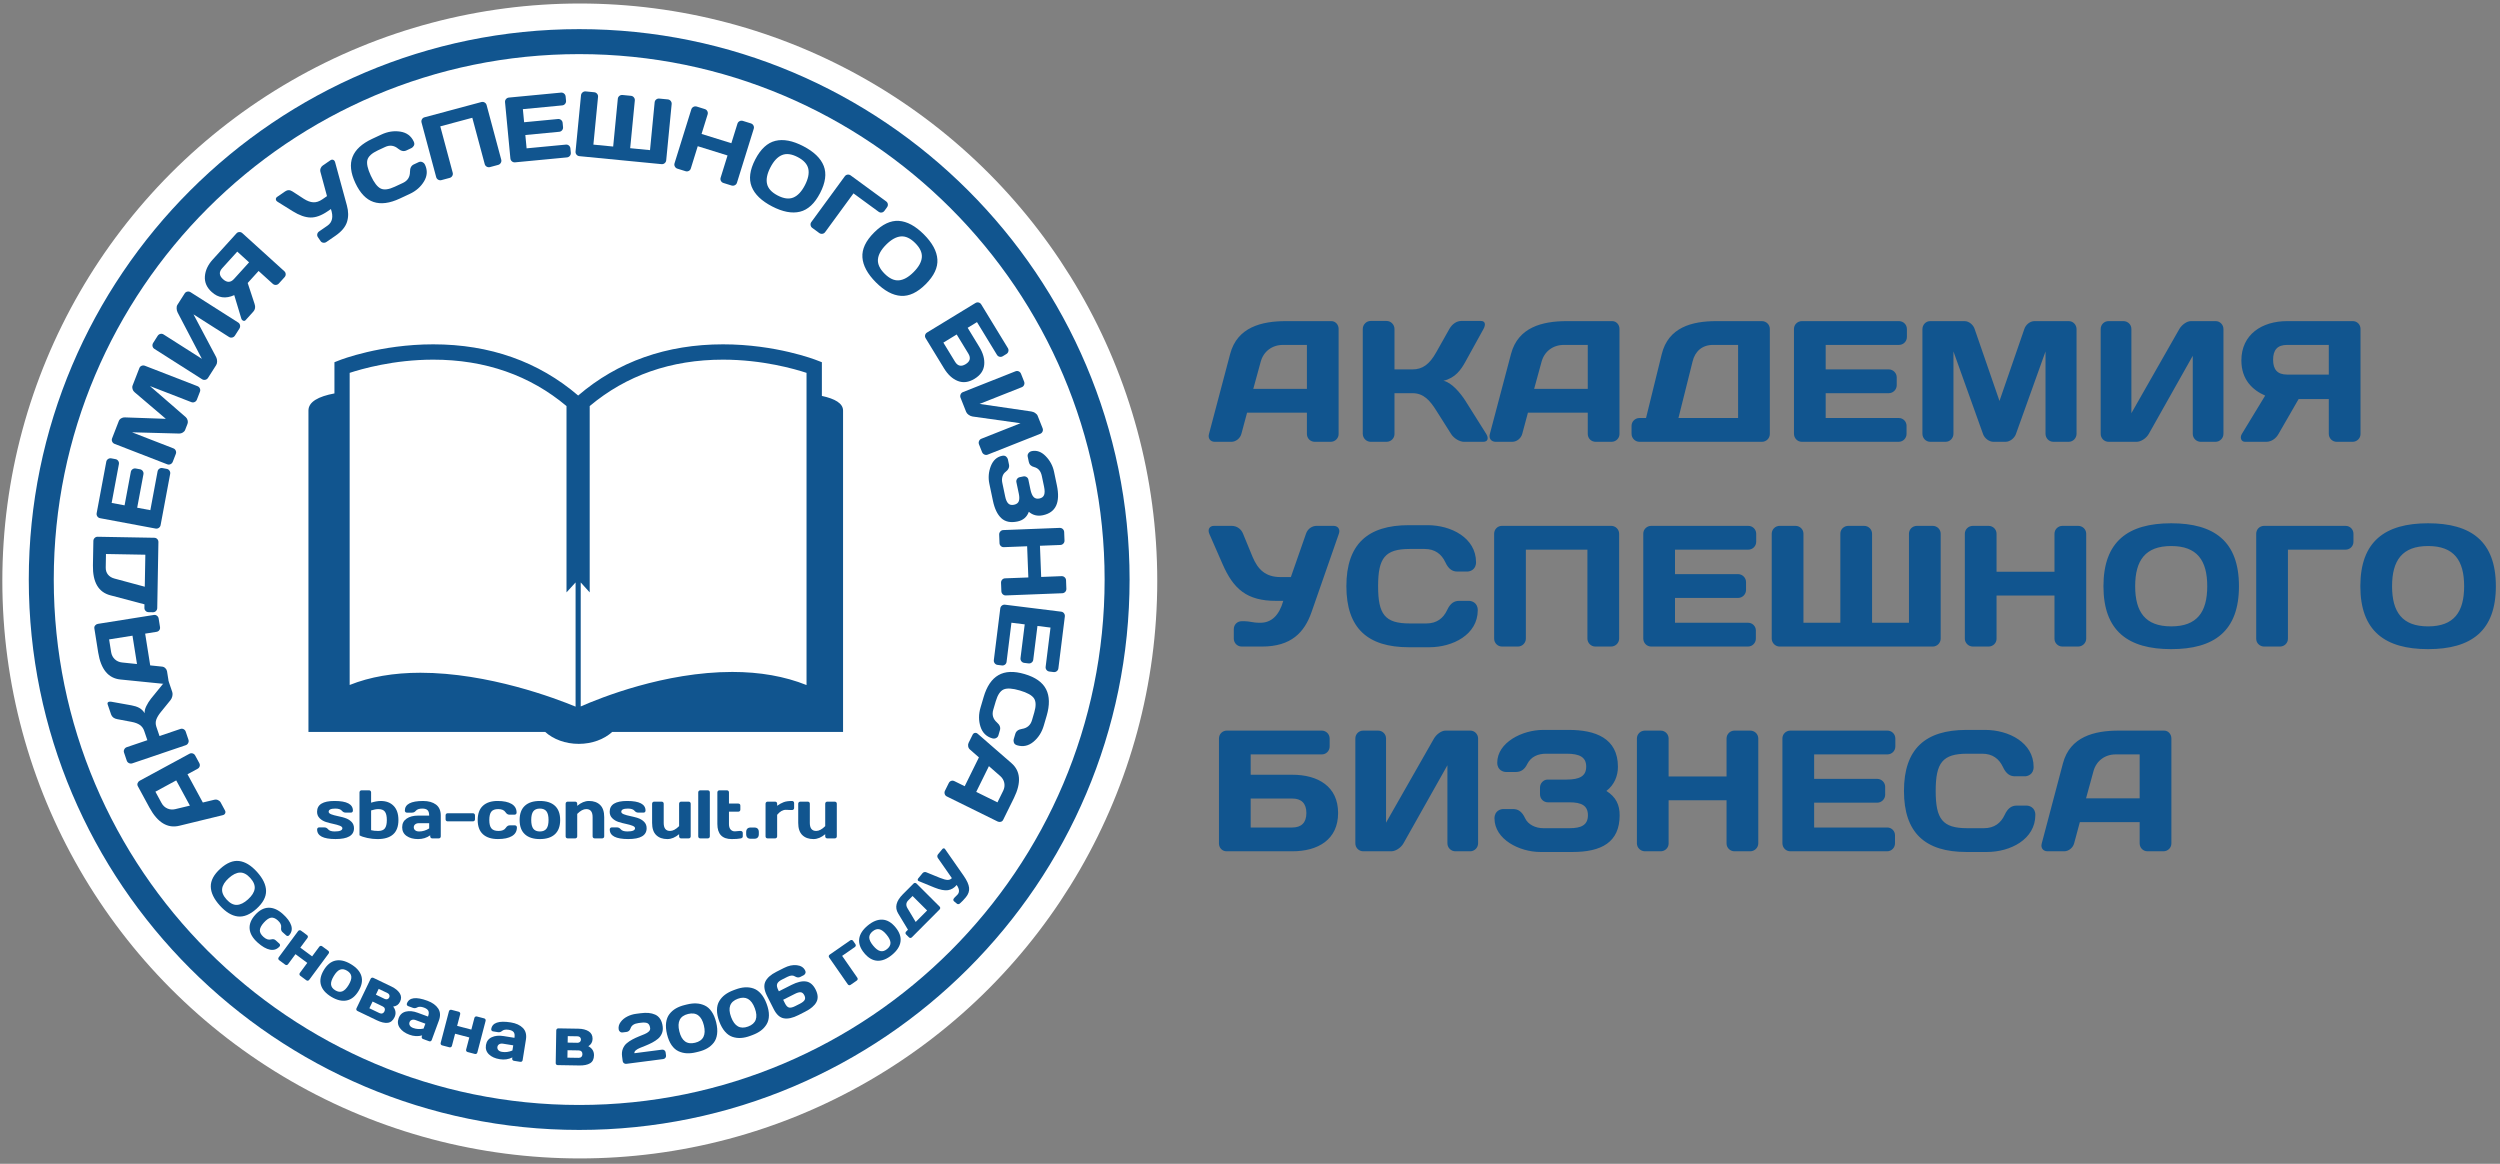 <?xml version="1.0" encoding="UTF-8"?>
<svg width="232px" height="108px" viewBox="0 0 232 108" version="1.1" xmlns="http://www.w3.org/2000/svg" xmlns:xlink="http://www.w3.org/1999/xlink">
    <rect x="0" y="0" width="232" height="108" fill="#808080" stroke="none"/>
    <!-- Generator: Sketch 56.2 (81672) - https://sketch.com -->
    <title>Group 4</title>
    <desc>Created with Sketch.</desc>
    <g id="Page-1" stroke="none" stroke-width="1" fill="none" fill-rule="evenodd">
        <g id="Home" transform="translate(-185, -41)">
            <g id="M">
                <g id="Group-4" transform="translate(185, 41)">
                    <g id="sba-logo">
                        <g>
                            <circle id="Oval" fill="#FFFFFF" fill-rule="nonzero" cx="53.805" cy="53.914" r="53.588"></circle>
                            <path d="M76.27,36.742 L76.27,33.614 L75.816,33.44 C75.663,33.376 71.991,31.954 67.094,31.954 C61.853,31.954 57.325,33.556 53.654,36.705 C49.973,33.556 45.455,31.954 40.205,31.954 C35.309,31.954 31.634,33.376 31.48,33.44 L31.036,33.614 L31.036,36.51 C29.548,36.789 28.624,37.288 28.624,38.098 L28.624,67.921 L50.59,67.921 C51.35,68.606 52.467,69.031 53.709,69.031 C54.945,69.031 56.063,68.606 56.818,67.921 L78.236,67.921 L78.236,38.098 C78.235,37.433 77.487,37.003 76.27,36.742 L76.27,36.742 Z M53.414,65.575 C51.589,64.821 45.308,62.431 39.016,62.431 C36.53,62.431 34.329,62.811 32.449,63.565 L32.449,34.601 C33.551,34.242 36.53,33.376 40.204,33.376 C45.038,33.376 49.187,34.84 52.572,37.683 L52.572,54.973 L53.414,54.049 L53.414,65.575 Z M74.846,63.573 C72.828,62.764 70.52,62.356 67.958,62.356 C61.667,62.356 55.683,64.767 53.891,65.559 L53.891,54.05 L54.724,54.974 L54.724,37.683 C58.11,34.841 62.259,33.376 67.094,33.376 C70.76,33.376 73.752,34.242 74.846,34.601 L74.846,63.573 Z" id="Shape" fill="#11558F" fill-rule="nonzero"></path>
                            <g id="Group" transform="translate(28.855, 72.55)" fill="#11558F" fill-rule="nonzero">
                                <path d="M0.569,2.785 C0.569,2.114 1.109,1.778 2.19,1.78 C3.327,1.78 3.895,2.078 3.895,2.673 C3.895,2.73 3.877,2.775 3.842,2.81 C3.806,2.846 3.76,2.862 3.704,2.862 L3.24,2.862 C3.09,2.862 2.971,2.808 2.881,2.698 C2.768,2.557 2.561,2.486 2.261,2.486 C1.848,2.486 1.643,2.585 1.645,2.784 C1.645,2.878 1.726,2.956 1.886,3.018 C2.047,3.08 2.244,3.134 2.476,3.181 C2.707,3.228 2.938,3.288 3.168,3.36 C3.398,3.433 3.595,3.549 3.755,3.707 C3.916,3.866 3.996,4.067 3.996,4.309 C3.996,4.981 3.425,5.317 2.281,5.314 C1.143,5.314 0.573,5.018 0.573,4.425 C0.573,4.369 0.59,4.322 0.627,4.285 C0.663,4.249 0.709,4.232 0.764,4.232 L1.227,4.232 C1.376,4.232 1.495,4.288 1.584,4.4 C1.698,4.541 1.904,4.61 2.204,4.609 C2.68,4.609 2.918,4.509 2.918,4.31 C2.918,4.216 2.838,4.139 2.677,4.077 C2.516,4.014 2.318,3.959 2.086,3.91 C1.853,3.862 1.622,3.801 1.393,3.73 C1.165,3.658 0.97,3.542 0.809,3.382 C0.65,3.224 0.569,3.024 0.569,2.785 Z" id="Path"></path>
                                <path d="M4.507,0.984 C4.507,0.928 4.525,0.883 4.562,0.846 C4.598,0.81 4.643,0.791 4.697,0.791 L5.393,0.791 C5.449,0.791 5.496,0.81 5.53,0.846 C5.566,0.883 5.583,0.928 5.583,0.984 L5.583,1.939 C5.919,1.834 6.219,1.781 6.482,1.781 C6.983,1.781 7.381,1.933 7.676,2.237 C7.971,2.54 8.119,2.978 8.119,3.551 C8.119,4.728 7.47,5.317 6.174,5.317 C5.873,5.317 5.562,5.283 5.239,5.215 C4.916,5.148 4.672,5.064 4.506,4.967 L4.506,0.984 L4.507,0.984 Z M5.584,2.658 L5.584,4.491 C5.762,4.539 5.98,4.563 6.24,4.563 C6.532,4.563 6.74,4.483 6.861,4.323 C6.982,4.164 7.043,3.906 7.043,3.55 C7.043,3.193 6.984,2.935 6.864,2.774 C6.745,2.615 6.543,2.534 6.259,2.534 C6.077,2.533 5.852,2.573 5.584,2.658 Z" id="Shape"></path>
                                <path d="M8.879,5.029 C8.605,4.839 8.467,4.568 8.467,4.22 C8.467,3.872 8.605,3.604 8.879,3.417 C9.154,3.23 9.508,3.138 9.942,3.138 L10.972,3.138 C10.972,2.895 10.921,2.726 10.819,2.631 C10.717,2.535 10.556,2.486 10.336,2.486 C10.046,2.486 9.844,2.557 9.727,2.698 C9.638,2.809 9.52,2.863 9.37,2.863 L8.907,2.863 C8.851,2.863 8.805,2.846 8.769,2.81 C8.733,2.773 8.715,2.728 8.715,2.674 C8.715,2.078 9.281,1.781 10.411,1.781 C10.905,1.781 11.301,1.891 11.601,2.112 C11.899,2.333 12.049,2.675 12.049,3.138 L12.049,5.064 C12.049,5.12 12.032,5.165 11.996,5.2 C11.961,5.236 11.915,5.253 11.859,5.253 L11.258,5.253 C11.202,5.253 11.156,5.235 11.122,5.199 C11.086,5.163 11.069,5.117 11.069,5.064 L11.069,4.967 C10.741,5.201 10.366,5.318 9.943,5.316 C9.508,5.316 9.154,5.221 8.879,5.029 Z M9.544,4.22 C9.544,4.335 9.587,4.428 9.675,4.501 C9.762,4.574 9.886,4.61 10.046,4.61 C10.366,4.61 10.675,4.516 10.972,4.329 L10.972,3.843 L10.015,3.843 C9.869,3.843 9.755,3.88 9.671,3.951 C9.585,4.02 9.544,4.111 9.544,4.22 Z" id="Shape"></path>
                                <path d="M12.495,3.482 L12.495,3.113 C12.495,3.057 12.513,3.011 12.549,2.974 C12.586,2.937 12.631,2.92 12.685,2.92 L15.031,2.92 C15.087,2.92 15.133,2.937 15.169,2.974 C15.206,3.011 15.224,3.057 15.224,3.113 L15.224,3.482 C15.224,3.538 15.206,3.585 15.169,3.619 C15.133,3.655 15.086,3.672 15.031,3.672 L12.685,3.672 C12.629,3.672 12.583,3.655 12.548,3.619 C12.512,3.585 12.495,3.538 12.495,3.482 Z" id="Path"></path>
                                <path d="M15.475,3.55 C15.475,2.968 15.635,2.527 15.957,2.228 C16.278,1.93 16.733,1.78 17.323,1.78 C17.879,1.78 18.311,1.871 18.621,2.054 C18.93,2.237 19.085,2.506 19.085,2.862 C19.085,2.918 19.067,2.965 19.029,2.999 C18.992,3.035 18.945,3.053 18.889,3.053 L18.419,3.053 C18.277,3.053 18.156,2.976 18.057,2.825 C17.933,2.631 17.706,2.533 17.379,2.533 C17.078,2.533 16.865,2.613 16.74,2.771 C16.615,2.929 16.552,3.189 16.552,3.549 C16.552,3.905 16.616,4.163 16.746,4.322 C16.875,4.482 17.096,4.562 17.409,4.562 C17.737,4.562 17.963,4.465 18.087,4.271 C18.186,4.118 18.307,4.042 18.45,4.042 L18.92,4.042 C18.977,4.042 19.024,4.059 19.06,4.096 C19.096,4.131 19.115,4.177 19.115,4.229 C19.115,4.587 18.961,4.858 18.653,5.04 C18.344,5.223 17.912,5.314 17.357,5.314 C16.749,5.314 16.283,5.164 15.959,4.866 C15.635,4.567 15.475,4.129 15.475,3.55 Z" id="Path"></path>
                                <path d="M19.85,4.867 C19.527,4.569 19.366,4.129 19.366,3.547 C19.366,2.965 19.527,2.525 19.85,2.227 C20.173,1.928 20.638,1.78 21.245,1.78 C21.853,1.78 22.319,1.929 22.642,2.227 C22.965,2.524 23.128,2.965 23.128,3.547 C23.128,4.129 22.966,4.568 22.642,4.867 C22.318,5.167 21.852,5.316 21.245,5.316 C20.637,5.316 20.172,5.166 19.85,4.867 Z M20.635,2.74 C20.507,2.908 20.443,3.176 20.443,3.545 C20.443,3.914 20.507,4.185 20.635,4.354 C20.764,4.524 20.968,4.61 21.245,4.61 C21.523,4.61 21.726,4.524 21.856,4.354 C21.986,4.185 22.05,3.914 22.05,3.545 C22.05,3.177 21.985,2.909 21.856,2.74 C21.726,2.571 21.523,2.486 21.245,2.486 C20.968,2.486 20.764,2.571 20.635,2.74 Z" id="Shape"></path>
                                <path d="M23.636,5.064 L23.636,2.036 C23.636,1.98 23.654,1.933 23.69,1.897 C23.726,1.861 23.772,1.843 23.825,1.843 L24.522,1.843 C24.578,1.843 24.623,1.861 24.659,1.897 C24.694,1.933 24.711,1.98 24.711,2.036 L24.711,2.232 C25.068,1.931 25.431,1.78 25.8,1.78 C26.238,1.78 26.584,1.903 26.836,2.149 C27.09,2.395 27.216,2.771 27.216,3.277 L27.216,5.063 C27.216,5.119 27.199,5.164 27.162,5.2 C27.125,5.235 27.079,5.252 27.023,5.252 L26.33,5.252 C26.274,5.252 26.228,5.234 26.193,5.198 C26.157,5.162 26.139,5.116 26.139,5.063 L26.139,3.277 C26.139,2.779 25.941,2.532 25.545,2.533 C25.286,2.533 25.008,2.682 24.711,2.979 L24.711,5.063 C24.711,5.119 24.693,5.164 24.657,5.2 C24.621,5.235 24.575,5.252 24.522,5.252 L23.826,5.252 C23.77,5.252 23.724,5.235 23.689,5.2 C23.654,5.165 23.636,5.12 23.636,5.064 Z" id="Path"></path>
                                <path d="M27.724,2.785 C27.724,2.114 28.263,1.778 29.345,1.78 C30.482,1.78 31.05,2.078 31.05,2.673 C31.05,2.73 31.032,2.775 30.997,2.81 C30.961,2.846 30.915,2.862 30.86,2.862 L30.396,2.862 C30.246,2.862 30.127,2.808 30.037,2.698 C29.923,2.557 29.716,2.486 29.417,2.486 C29.003,2.486 28.798,2.585 28.8,2.784 C28.8,2.878 28.881,2.956 29.042,3.018 C29.203,3.08 29.4,3.134 29.632,3.181 C29.863,3.228 30.095,3.288 30.325,3.36 C30.555,3.433 30.751,3.549 30.912,3.707 C31.072,3.866 31.153,4.067 31.153,4.309 C31.153,4.981 30.581,5.317 29.439,5.314 C28.299,5.314 27.73,5.018 27.73,4.425 C27.73,4.369 27.748,4.322 27.784,4.285 C27.82,4.249 27.867,4.232 27.923,4.232 L28.385,4.232 C28.534,4.232 28.653,4.288 28.742,4.4 C28.857,4.541 29.064,4.61 29.363,4.609 C29.839,4.609 30.077,4.509 30.077,4.31 C30.077,4.216 29.996,4.139 29.835,4.077 C29.674,4.014 29.477,3.959 29.244,3.91 C29.012,3.862 28.78,3.801 28.552,3.73 C28.323,3.658 28.128,3.542 27.966,3.382 C27.804,3.224 27.724,3.024 27.724,2.785 Z" id="Path"></path>
                                <path d="M31.66,3.819 L31.66,2.036 C31.66,1.98 31.679,1.933 31.715,1.897 C31.751,1.861 31.797,1.843 31.851,1.843 L32.548,1.843 C32.603,1.843 32.649,1.861 32.684,1.897 C32.72,1.933 32.737,1.98 32.737,2.036 L32.737,3.816 C32.737,4.314 32.934,4.562 33.328,4.562 C33.587,4.562 33.867,4.413 34.166,4.115 L34.166,2.036 C34.166,1.98 34.184,1.933 34.22,1.897 C34.256,1.861 34.302,1.843 34.355,1.843 L35.05,1.843 C35.105,1.843 35.151,1.861 35.187,1.897 C35.224,1.933 35.242,1.98 35.242,2.036 L35.242,5.064 C35.242,5.12 35.224,5.165 35.187,5.2 C35.151,5.236 35.105,5.253 35.05,5.253 L34.355,5.253 C34.299,5.253 34.254,5.235 34.218,5.199 C34.182,5.162 34.166,5.116 34.166,5.063 L34.166,4.863 C33.809,5.164 33.445,5.316 33.077,5.316 C32.639,5.316 32.294,5.193 32.041,4.947 C31.787,4.702 31.66,4.325 31.66,3.819 Z" id="Path"></path>
                                <path d="M35.941,5.064 L35.941,0.984 C35.941,0.928 35.959,0.883 35.996,0.846 C36.032,0.81 36.077,0.791 36.131,0.791 L36.828,0.791 C36.884,0.791 36.929,0.81 36.965,0.846 C37,0.883 37.018,0.928 37.018,0.984 L37.018,5.064 C37.018,5.12 36.999,5.165 36.963,5.2 C36.927,5.236 36.882,5.253 36.828,5.253 L36.131,5.253 C36.075,5.253 36.029,5.236 35.994,5.2 C35.958,5.165 35.941,5.12 35.941,5.064 Z" id="Path"></path>
                                <path d="M37.716,3.916 L37.716,0.984 C37.716,0.928 37.734,0.883 37.771,0.846 C37.807,0.81 37.852,0.791 37.906,0.791 L38.603,0.791 C38.659,0.791 38.704,0.81 38.74,0.846 C38.775,0.882 38.793,0.928 38.793,0.984 L38.793,2.021 L39.661,2.021 C39.717,2.021 39.762,2.038 39.798,2.073 C39.833,2.109 39.85,2.155 39.85,2.21 L39.85,2.583 C39.85,2.638 39.832,2.684 39.796,2.72 C39.76,2.755 39.714,2.773 39.661,2.773 L38.793,2.773 L38.793,3.928 C38.793,4.143 38.843,4.308 38.942,4.425 C39.042,4.542 39.173,4.599 39.34,4.599 C39.396,4.599 39.47,4.593 39.563,4.581 C39.657,4.568 39.724,4.563 39.766,4.563 L39.881,4.563 C39.937,4.563 39.984,4.581 40.02,4.615 C40.056,4.649 40.074,4.693 40.074,4.748 L40.074,5.072 C40.074,5.118 40.056,5.158 40.02,5.192 C39.984,5.227 39.937,5.247 39.881,5.256 C39.67,5.296 39.394,5.316 39.053,5.316 C38.163,5.318 37.716,4.85 37.716,3.916 Z" id="Path"></path>
                                <path d="M40.39,4.864 L40.39,4.669 C40.39,4.532 40.426,4.427 40.495,4.354 C40.565,4.281 40.664,4.245 40.793,4.245 L41.16,4.245 C41.291,4.245 41.391,4.281 41.46,4.354 C41.529,4.427 41.564,4.532 41.564,4.669 L41.564,4.864 C41.564,4.995 41.529,5.097 41.46,5.172 C41.391,5.247 41.291,5.285 41.16,5.285 L40.793,5.285 C40.662,5.285 40.563,5.247 40.493,5.172 C40.425,5.097 40.39,4.995 40.39,4.864 Z" id="Path"></path>
                                <path d="M42.188,5.064 L42.188,2.036 C42.188,1.98 42.206,1.933 42.243,1.897 C42.279,1.861 42.324,1.843 42.377,1.843 L43.075,1.843 C43.131,1.843 43.176,1.861 43.212,1.896 C43.247,1.932 43.264,1.978 43.264,2.033 L43.264,2.226 C43.476,2.074 43.68,1.963 43.875,1.89 C44.071,1.817 44.329,1.781 44.646,1.781 C44.701,1.781 44.747,1.799 44.784,1.834 C44.821,1.87 44.839,1.914 44.839,1.967 L44.839,2.433 C44.839,2.488 44.821,2.533 44.784,2.568 C44.747,2.603 44.701,2.62 44.646,2.62 L44.546,2.62 C44.498,2.62 44.421,2.617 44.314,2.61 C44.205,2.604 44.124,2.601 44.067,2.601 C43.787,2.601 43.52,2.755 43.264,3.064 L43.264,5.062 C43.264,5.117 43.246,5.164 43.21,5.2 C43.174,5.234 43.128,5.252 43.075,5.252 L42.377,5.252 C42.322,5.252 42.276,5.235 42.24,5.2 C42.205,5.164 42.188,5.12 42.188,5.064 Z" id="Path"></path>
                                <path d="M45.22,3.819 L45.22,2.036 C45.22,1.98 45.238,1.933 45.275,1.897 C45.311,1.861 45.356,1.843 45.41,1.843 L46.107,1.843 C46.163,1.843 46.209,1.861 46.244,1.897 C46.279,1.933 46.297,1.98 46.297,2.036 L46.297,3.816 C46.297,4.314 46.494,4.562 46.888,4.562 C47.147,4.562 47.426,4.413 47.725,4.115 L47.725,2.036 C47.725,1.98 47.743,1.933 47.779,1.897 C47.815,1.861 47.861,1.843 47.915,1.843 L48.609,1.843 C48.664,1.843 48.71,1.861 48.748,1.897 C48.784,1.933 48.801,1.98 48.801,2.036 L48.801,5.064 C48.801,5.12 48.784,5.165 48.748,5.2 C48.71,5.236 48.664,5.253 48.609,5.253 L47.915,5.253 C47.859,5.253 47.813,5.235 47.778,5.199 C47.743,5.162 47.725,5.116 47.725,5.063 L47.725,4.863 C47.368,5.164 47.006,5.316 46.636,5.316 C46.199,5.316 45.854,5.193 45.601,4.947 C45.347,4.702 45.22,4.325 45.22,3.819 Z" id="Path"></path>
                            </g>
                            <path d="M53.749,104.858 C25.584,104.858 2.671,81.946 2.671,53.782 C2.671,25.617 25.584,2.704 53.749,2.704 C81.913,2.704 104.826,25.617 104.826,53.782 C104.826,81.946 81.913,104.858 53.749,104.858 Z M53.749,5.022 C26.862,5.022 4.989,26.895 4.989,53.782 C4.989,80.668 26.862,102.541 53.749,102.541 C80.635,102.541 102.509,80.669 102.509,53.782 C102.509,26.894 80.636,5.022 53.749,5.022 Z" id="Shape" fill="#11558F" fill-rule="nonzero"></path>
                            <g id="Group" transform="translate(8.244, 8.244)" fill="#11558F" fill-rule="nonzero">
                                <path d="M12.431,67.403 L8.404,68.384 C7.309,68.653 6.384,68.094 5.629,66.709 L4.547,64.715 C4.497,64.624 4.491,64.529 4.527,64.431 C4.563,64.333 4.628,64.259 4.718,64.209 L9.34,61.703 C9.436,61.651 9.536,61.642 9.638,61.675 C9.741,61.708 9.819,61.774 9.871,61.87 L10.248,62.566 C10.303,62.667 10.316,62.768 10.286,62.868 C10.255,62.969 10.19,63.047 10.089,63.102 L9.156,63.607 L10.578,66.229 L11.648,65.972 C11.763,65.942 11.875,65.953 11.987,66.004 C12.099,66.056 12.182,66.13 12.235,66.227 L12.632,66.961 C12.685,67.057 12.69,67.15 12.651,67.235 C12.625,67.293 12.584,67.338 12.527,67.368 C12.499,67.382 12.467,67.394 12.431,67.403 Z M9.379,66.518 L8.109,64.177 L6.177,65.225 L6.747,66.275 C6.875,66.512 7.055,66.68 7.285,66.783 C7.515,66.886 7.76,66.906 8.021,66.844 L9.379,66.518 Z" id="Shape"></path>
                                <path d="M8.99,60.912 L4.036,62.593 C3.932,62.628 3.829,62.622 3.726,62.574 C3.624,62.525 3.555,62.45 3.52,62.347 L3.266,61.597 C3.23,61.493 3.239,61.392 3.291,61.293 C3.343,61.194 3.421,61.126 3.524,61.092 L5.431,60.445 L5.14,59.588 C5.061,59.354 4.928,59.17 4.74,59.036 C4.553,58.904 4.29,58.805 3.952,58.742 L2.645,58.496 C2.342,58.443 2.148,58.294 2.064,58.054 L1.751,57.133 C1.716,57.029 1.732,56.955 1.801,56.911 C1.817,56.9 1.835,56.891 1.853,56.885 C1.914,56.864 1.995,56.862 2.095,56.878 L3.954,57.211 C4.224,57.259 4.461,57.335 4.662,57.44 C4.864,57.545 5.038,57.712 5.183,57.941 C5.161,57.753 5.21,57.535 5.331,57.288 C5.451,57.041 5.596,56.811 5.764,56.596 L7.013,55.061 C7.075,54.99 7.134,54.944 7.19,54.926 C7.214,54.918 7.238,54.913 7.262,54.915 C7.342,54.918 7.4,54.97 7.436,55.073 L7.745,55.986 C7.78,56.09 7.782,56.213 7.75,56.358 C7.717,56.502 7.66,56.625 7.579,56.726 L6.704,57.806 C6.491,58.065 6.343,58.304 6.264,58.52 C6.185,58.736 6.186,58.964 6.267,59.204 L6.558,60.06 L8.496,59.402 C8.599,59.368 8.699,59.374 8.794,59.424 C8.889,59.473 8.955,59.549 8.99,59.652 L9.244,60.402 C9.279,60.505 9.272,60.608 9.221,60.708 C9.172,60.809 9.094,60.877 8.99,60.912 Z" id="Path"></path>
                                <path d="M7.052,55.228 L2.928,54.813 C1.805,54.701 1.119,53.867 0.868,52.31 L0.512,50.069 C0.495,49.966 0.521,49.875 0.588,49.795 C0.655,49.715 0.74,49.666 0.842,49.65 L6.034,48.824 C6.142,48.807 6.239,48.832 6.325,48.898 C6.411,48.964 6.463,49.051 6.479,49.159 L6.604,49.941 C6.622,50.053 6.6,50.153 6.539,50.237 C6.477,50.323 6.388,50.374 6.275,50.392 L5.227,50.558 L5.695,53.504 L6.789,53.617 C6.907,53.627 7.01,53.675 7.098,53.761 C7.187,53.847 7.239,53.945 7.257,54.053 L7.388,54.876 C7.405,54.985 7.381,55.073 7.314,55.14 C7.271,55.188 7.217,55.217 7.154,55.226 C7.124,55.231 7.09,55.23 7.052,55.228 Z M4.469,53.378 L4.051,50.747 L1.881,51.092 L2.069,52.274 C2.111,52.538 2.224,52.758 2.407,52.932 C2.59,53.105 2.815,53.205 3.081,53.234 L4.469,53.378 Z" id="Shape"></path>
                                <path d="M5.945,48.573 L5.541,48.565 C5.431,48.563 5.339,48.523 5.266,48.444 C5.191,48.366 5.155,48.274 5.157,48.165 L5.163,47.837 L1.99,46.998 C0.892,46.709 0.355,45.786 0.38,44.231 L0.421,41.956 C0.423,41.846 0.463,41.754 0.54,41.678 C0.617,41.602 0.711,41.565 0.819,41.567 L6.077,41.661 C6.187,41.662 6.277,41.703 6.351,41.781 C6.424,41.859 6.459,41.953 6.457,42.063 L6.348,48.182 C6.346,48.292 6.306,48.385 6.228,48.461 C6.149,48.537 6.054,48.574 5.945,48.573 Z M5.191,46.204 L5.244,43.233 L1.59,43.168 L1.568,44.419 C1.563,44.681 1.633,44.902 1.776,45.078 C1.919,45.255 2.121,45.378 2.382,45.447 L5.191,46.204 Z" id="Shape"></path>
                                <path d="M6.191,40.805 L1.038,39.843 C0.931,39.823 0.847,39.767 0.787,39.676 C0.726,39.585 0.707,39.485 0.726,39.378 L1.618,34.606 C1.637,34.499 1.693,34.414 1.785,34.353 C1.876,34.291 1.975,34.271 2.083,34.291 L2.473,34.363 C2.58,34.383 2.665,34.438 2.727,34.528 C2.789,34.618 2.81,34.717 2.79,34.824 L2.117,38.428 L3.317,38.652 L3.896,35.548 C3.916,35.441 3.972,35.356 4.062,35.295 C4.152,35.234 4.251,35.212 4.36,35.233 L4.75,35.305 C4.858,35.325 4.942,35.38 5.004,35.471 C5.067,35.561 5.088,35.66 5.067,35.768 L4.487,38.872 L5.708,39.099 L6.379,35.503 C6.399,35.396 6.454,35.312 6.542,35.253 C6.63,35.194 6.728,35.173 6.835,35.194 L7.233,35.268 C7.341,35.288 7.425,35.344 7.487,35.436 C7.548,35.527 7.569,35.627 7.548,35.734 L6.661,40.484 C6.642,40.592 6.586,40.677 6.496,40.741 C6.406,40.805 6.304,40.826 6.191,40.805 Z" id="Path"></path>
                                <path d="M7.267,34.84 L2.396,32.95 C2.289,32.909 2.212,32.838 2.167,32.738 C2.121,32.638 2.118,32.537 2.158,32.434 L2.783,30.824 C2.824,30.721 2.898,30.637 3.007,30.574 C3.116,30.51 3.228,30.482 3.341,30.49 L7.146,30.623 L4.247,28.154 C4.158,28.083 4.094,27.987 4.057,27.866 C4.02,27.744 4.022,27.633 4.061,27.53 L4.687,25.918 C4.727,25.814 4.797,25.743 4.898,25.701 C4.999,25.659 5.102,25.659 5.209,25.701 L10.079,27.591 C10.187,27.633 10.262,27.705 10.305,27.806 C10.349,27.909 10.35,28.012 10.309,28.115 L10.028,28.839 C9.988,28.944 9.917,29.019 9.817,29.064 C9.716,29.111 9.613,29.113 9.506,29.071 L5.671,27.583 L8.992,30.464 C9.074,30.538 9.133,30.635 9.167,30.754 C9.201,30.872 9.197,30.982 9.158,31.084 L8.94,31.645 C8.901,31.747 8.829,31.829 8.724,31.893 C8.62,31.956 8.512,31.989 8.399,31.99 L4.006,31.873 L7.84,33.361 C7.947,33.403 8.023,33.474 8.066,33.576 C8.109,33.678 8.111,33.781 8.07,33.885 L7.79,34.606 C7.75,34.71 7.679,34.786 7.578,34.833 C7.478,34.88 7.374,34.882 7.267,34.84 Z" id="Path"></path>
                                <path d="M10.51,26.95 L6.088,24.135 C5.991,24.073 5.933,23.989 5.91,23.882 C5.889,23.776 5.909,23.672 5.974,23.572 L6.384,22.927 C6.445,22.831 6.529,22.77 6.636,22.743 C6.743,22.717 6.842,22.733 6.934,22.792 L10.49,25.054 L8.241,20.756 C8.183,20.642 8.152,20.516 8.147,20.378 C8.141,20.241 8.164,20.131 8.216,20.05 L8.89,18.992 C8.949,18.898 9.032,18.841 9.14,18.818 C9.247,18.796 9.347,18.814 9.44,18.873 L13.861,21.687 C13.953,21.746 14.01,21.83 14.032,21.94 C14.053,22.051 14.033,22.153 13.973,22.249 L13.562,22.894 C13.502,22.989 13.417,23.05 13.309,23.077 C13.201,23.102 13.101,23.086 13.009,23.027 L9.713,20.93 L11.817,24.899 C11.874,25.013 11.904,25.141 11.905,25.283 C11.906,25.425 11.877,25.542 11.817,25.636 L11.061,26.823 C11.002,26.916 10.919,26.975 10.811,27.001 C10.702,27.025 10.602,27.008 10.51,26.95 Z" id="Path"></path>
                                <path d="M14.327,21.518 C14.294,21.508 14.265,21.49 14.24,21.467 C14.197,21.429 14.167,21.377 14.147,21.31 L13.494,19.144 C12.705,19.504 12.008,19.407 11.401,18.853 C10.941,18.436 10.731,17.953 10.77,17.403 C10.81,16.854 11.049,16.337 11.488,15.852 L13.703,13.411 C13.772,13.334 13.86,13.293 13.967,13.29 C14.073,13.286 14.166,13.32 14.247,13.394 L18.142,16.925 C18.223,16.999 18.265,17.09 18.268,17.197 C18.272,17.304 18.236,17.398 18.163,17.479 L17.629,18.068 C17.555,18.149 17.464,18.192 17.354,18.197 C17.245,18.202 17.148,18.166 17.066,18.091 L15.754,16.902 L14.742,18.017 L15.381,19.961 C15.479,20.244 15.439,20.482 15.262,20.678 L14.549,21.465 C14.487,21.532 14.413,21.551 14.327,21.518 Z M12.453,17.665 C12.818,17.996 13.158,17.991 13.47,17.646 L14.871,16.102 L13.774,15.106 L12.373,16.65 C12.061,16.995 12.087,17.333 12.453,17.665 Z" id="Shape"></path>
                                <path d="M17.517,10.483 C17.468,10.452 17.429,10.417 17.401,10.379 C17.373,10.341 17.358,10.297 17.357,10.251 C17.349,10.161 17.39,10.084 17.48,10.023 L18.212,9.52 C18.435,9.367 18.66,9.366 18.891,9.518 L19.954,10.208 C20.264,10.407 20.555,10.514 20.828,10.529 C21.101,10.544 21.383,10.451 21.674,10.251 L22.101,9.957 L21.499,7.736 C21.462,7.615 21.465,7.497 21.506,7.384 C21.547,7.27 21.615,7.181 21.71,7.116 L22.411,6.634 C22.501,6.572 22.59,6.557 22.677,6.59 C22.728,6.609 22.769,6.642 22.8,6.689 C22.821,6.719 22.837,6.755 22.85,6.797 L23.945,10.812 C24.1,11.375 24.105,11.889 23.958,12.353 C23.81,12.817 23.452,13.245 22.884,13.636 L22.048,14.211 C21.958,14.272 21.859,14.296 21.754,14.281 C21.649,14.265 21.565,14.216 21.508,14.131 L21.255,13.762 C21.196,13.677 21.178,13.583 21.199,13.481 C21.221,13.378 21.279,13.294 21.373,13.23 L21.484,13.153 C21.546,13.11 21.642,13.044 21.771,12.956 C21.899,12.868 21.997,12.8 22.067,12.751 L22.14,12.701 C22.601,12.385 22.709,11.869 22.466,11.154 L22.167,11.359 C21.584,11.76 21.048,11.953 20.56,11.941 C20.071,11.928 19.525,11.734 18.924,11.36 L17.517,10.483 Z" id="Path"></path>
                                <path d="M26.416,10.497 C25.735,10.267 25.173,9.68 24.733,8.74 C24.293,7.799 24.205,6.992 24.47,6.318 C24.734,5.645 25.342,5.086 26.293,4.642 L27.15,4.241 C27.732,3.969 28.316,3.879 28.903,3.97 C29.49,4.06 29.905,4.366 30.149,4.887 C30.219,5.037 30.224,5.167 30.163,5.275 C30.101,5.383 30.026,5.457 29.94,5.497 L29.472,5.717 C29.23,5.83 28.977,5.778 28.712,5.561 C28.336,5.247 27.93,5.192 27.493,5.397 L26.815,5.713 C26.258,5.974 25.936,6.27 25.849,6.601 C25.763,6.933 25.87,7.421 26.171,8.066 C26.473,8.711 26.779,9.107 27.09,9.254 C27.4,9.402 27.833,9.345 28.391,9.084 L29.15,8.73 C29.587,8.525 29.805,8.179 29.803,7.691 C29.802,7.35 29.919,7.125 30.156,7.014 L30.61,6.802 C30.656,6.781 30.709,6.768 30.77,6.762 C30.831,6.757 30.905,6.776 30.993,6.82 C31.08,6.863 31.148,6.938 31.196,7.041 C31.44,7.562 31.412,8.077 31.109,8.583 C30.806,9.089 30.367,9.477 29.789,9.747 L28.855,10.183 C27.912,10.624 27.099,10.728 26.416,10.497 Z" id="Path"></path>
                                <path d="M32.233,8.192 L30.876,3.129 C30.848,3.023 30.859,2.923 30.913,2.827 C30.965,2.731 31.045,2.669 31.15,2.641 L36.428,1.226 C36.534,1.198 36.634,1.211 36.729,1.267 C36.824,1.323 36.885,1.405 36.914,1.51 L38.271,6.572 C38.299,6.677 38.285,6.778 38.227,6.873 C38.17,6.969 38.089,7.03 37.983,7.059 L37.227,7.262 C37.121,7.29 37.021,7.277 36.924,7.223 C36.828,7.169 36.766,7.088 36.738,6.983 L35.586,2.685 L32.614,3.482 L33.766,7.78 C33.794,7.886 33.782,7.986 33.727,8.08 C33.672,8.175 33.592,8.236 33.486,8.265 L32.722,8.47 C32.616,8.498 32.515,8.486 32.419,8.431 C32.323,8.377 32.261,8.297 32.233,8.192 Z" id="Path"></path>
                                <path d="M39.12,6.455 L38.623,1.237 C38.613,1.129 38.643,1.032 38.713,0.95 C38.784,0.866 38.875,0.82 38.984,0.81 L43.815,0.35 C43.925,0.34 44.021,0.37 44.105,0.441 C44.189,0.512 44.236,0.602 44.247,0.711 L44.284,1.105 C44.295,1.214 44.265,1.311 44.196,1.395 C44.127,1.479 44.038,1.527 43.928,1.537 L40.278,1.885 L40.394,3.1 L43.537,2.801 C43.646,2.791 43.742,2.82 43.827,2.89 C43.911,2.96 43.958,3.05 43.969,3.158 L44.006,3.553 C44.017,3.663 43.987,3.759 43.918,3.844 C43.849,3.929 43.76,3.976 43.65,3.986 L40.507,4.285 L40.625,5.522 L44.267,5.176 C44.376,5.165 44.47,5.194 44.552,5.262 C44.634,5.331 44.679,5.419 44.69,5.529 L44.728,5.931 C44.738,6.04 44.708,6.137 44.637,6.221 C44.566,6.306 44.476,6.353 44.367,6.363 L39.556,6.821 C39.447,6.832 39.35,6.802 39.264,6.733 C39.179,6.662 39.131,6.57 39.12,6.455 Z" id="Path"></path>
                                <path d="M45.167,5.816 L45.674,0.599 C45.685,0.49 45.733,0.4 45.818,0.329 C45.904,0.259 46.001,0.228 46.11,0.239 L46.898,0.316 C47.008,0.326 47.096,0.373 47.165,0.456 C47.235,0.539 47.264,0.635 47.254,0.744 L46.823,5.177 L48.659,5.355 L49.089,0.922 C49.1,0.813 49.148,0.725 49.233,0.657 C49.319,0.589 49.417,0.561 49.525,0.571 L50.312,0.648 C50.421,0.659 50.51,0.707 50.579,0.792 C50.65,0.878 50.678,0.975 50.667,1.084 L50.237,5.509 L52.077,5.688 L52.507,1.255 C52.518,1.146 52.565,1.057 52.65,0.989 C52.735,0.921 52.831,0.893 52.94,0.904 L53.73,0.98 C53.839,0.991 53.928,1.039 53.998,1.125 C54.067,1.21 54.096,1.308 54.086,1.416 L53.58,6.633 C53.568,6.742 53.521,6.831 53.436,6.9 C53.352,6.97 53.256,6.999 53.147,6.989 L45.525,6.248 C45.416,6.238 45.326,6.19 45.255,6.106 C45.187,6.021 45.156,5.924 45.167,5.816 Z" id="Path"></path>
                                <path d="M54.352,6.912 L55.909,1.908 C55.942,1.803 56.007,1.725 56.105,1.673 C56.204,1.621 56.308,1.613 56.418,1.646 L57.165,1.879 C57.27,1.912 57.347,1.977 57.397,2.074 C57.448,2.172 57.456,2.274 57.423,2.378 L56.861,4.186 L59.626,5.046 L60.189,3.238 C60.221,3.133 60.286,3.055 60.385,3.003 C60.483,2.951 60.585,2.942 60.689,2.974 L61.437,3.206 C61.547,3.241 61.627,3.307 61.677,3.405 C61.728,3.503 61.736,3.604 61.703,3.708 L60.146,8.713 C60.114,8.816 60.048,8.894 59.949,8.944 C59.85,8.995 59.747,9.003 59.643,8.971 L58.895,8.738 C58.792,8.706 58.712,8.642 58.66,8.548 C58.608,8.455 58.597,8.355 58.629,8.25 L59.271,6.184 L56.506,5.324 L55.864,7.39 C55.832,7.495 55.768,7.572 55.672,7.619 C55.576,7.668 55.477,7.675 55.372,7.642 L54.624,7.41 C54.519,7.378 54.439,7.313 54.386,7.215 C54.33,7.118 54.32,7.017 54.352,6.912 Z" id="Path"></path>
                                <path d="M61.508,9.077 C61.228,8.366 61.339,7.526 61.842,6.555 C62.345,5.585 62.967,5.009 63.709,4.827 C64.451,4.645 65.314,4.81 66.3,5.321 C67.286,5.832 67.918,6.441 68.197,7.152 C68.476,7.862 68.363,8.703 67.861,9.673 C67.359,10.643 66.737,11.22 65.996,11.402 C65.255,11.584 64.392,11.42 63.406,10.91 C62.421,10.399 61.788,9.788 61.508,9.077 Z M64.323,6.147 C63.915,6.315 63.557,6.695 63.25,7.288 C62.943,7.881 62.84,8.391 62.938,8.821 C63.036,9.25 63.366,9.61 63.928,9.901 C64.49,10.192 64.975,10.254 65.38,10.086 C65.786,9.918 66.143,9.539 66.451,8.946 C66.756,8.353 66.862,7.842 66.765,7.412 C66.669,6.983 66.339,6.623 65.778,6.331 C65.216,6.039 64.731,5.978 64.323,6.147 Z" id="Shape"></path>
                                <path d="M67.046,12.362 L70.145,8.126 C70.213,8.032 70.3,7.978 70.406,7.961 C70.512,7.945 70.611,7.971 70.704,8.039 L73.986,10.441 C74.078,10.509 74.133,10.596 74.147,10.699 C74.163,10.805 74.136,10.904 74.067,10.996 L73.835,11.316 C73.766,11.408 73.681,11.464 73.577,11.479 C73.473,11.496 73.375,11.469 73.282,11.401 L70.958,9.701 L68.327,13.299 C68.262,13.387 68.176,13.438 68.07,13.453 C67.963,13.468 67.866,13.442 67.778,13.378 L67.14,12.911 C67.052,12.846 66.997,12.76 66.979,12.654 C66.959,12.548 66.981,12.451 67.046,12.362 Z" id="Path"></path>
                                <path d="M71.788,15.64 C71.736,14.878 72.095,14.111 72.868,13.338 C73.641,12.564 74.407,12.203 75.17,12.254 C75.931,12.305 76.706,12.723 77.49,13.507 C78.275,14.292 78.694,15.065 78.745,15.826 C78.796,16.587 78.435,17.354 77.663,18.128 C76.891,18.901 76.124,19.263 75.363,19.212 C74.602,19.162 73.828,18.746 73.043,17.961 C72.259,17.175 71.841,16.403 71.788,15.64 Z M75.356,13.696 C74.917,13.733 74.46,13.988 73.989,14.46 C73.518,14.933 73.264,15.388 73.228,15.827 C73.193,16.266 73.399,16.709 73.847,17.156 C74.295,17.603 74.738,17.809 75.175,17.771 C75.613,17.733 76.067,17.48 76.538,17.007 C77.01,16.535 77.265,16.08 77.302,15.64 C77.34,15.202 77.135,14.759 76.687,14.311 C76.24,13.864 75.796,13.658 75.356,13.696 Z" id="Shape"></path>
                                <path d="M77.787,22.613 L82.27,19.88 C82.368,19.82 82.469,19.803 82.574,19.828 C82.679,19.854 82.76,19.915 82.82,20.014 L85.287,24.061 C85.344,24.154 85.36,24.254 85.333,24.361 C85.306,24.467 85.246,24.55 85.152,24.607 L84.815,24.813 C84.721,24.87 84.623,24.886 84.517,24.863 C84.413,24.84 84.332,24.781 84.275,24.688 L82.42,21.648 L81.555,22.176 L82.637,23.951 C82.994,24.536 83.144,25.093 83.089,25.621 C83.034,26.15 82.735,26.579 82.195,26.908 C81.655,27.238 81.136,27.306 80.641,27.111 C80.146,26.917 79.721,26.528 79.366,25.946 L77.654,23.139 C77.598,23.045 77.582,22.95 77.608,22.849 C77.635,22.748 77.694,22.671 77.787,22.613 Z M79.3,23.55 L80.383,25.325 C80.628,25.727 80.957,25.803 81.369,25.551 C81.781,25.3 81.865,24.974 81.619,24.571 L80.537,22.795 L79.3,23.55 Z" id="Shape"></path>
                                <path d="M81.113,28.145 L85.986,26.215 C86.092,26.173 86.196,26.174 86.295,26.218 C86.394,26.264 86.466,26.34 86.51,26.452 L86.792,27.163 C86.834,27.268 86.834,27.372 86.792,27.474 C86.751,27.576 86.679,27.647 86.578,27.688 L82.66,29.24 L87.462,29.941 C87.587,29.961 87.708,30.009 87.823,30.086 C87.938,30.162 88.013,30.245 88.048,30.335 L88.511,31.501 C88.551,31.604 88.548,31.706 88.504,31.806 C88.459,31.906 88.385,31.976 88.284,32.016 L83.411,33.947 C83.309,33.987 83.207,33.983 83.106,33.937 C83.005,33.89 82.932,33.814 82.89,33.708 L82.608,32.997 C82.567,32.892 82.567,32.788 82.61,32.686 C82.653,32.584 82.726,32.512 82.826,32.472 L86.459,31.032 L82.009,30.408 C81.884,30.388 81.763,30.336 81.647,30.254 C81.532,30.172 81.454,30.079 81.413,29.977 L80.895,28.669 C80.854,28.566 80.855,28.463 80.897,28.361 C80.94,28.257 81.012,28.186 81.113,28.145 Z" id="Path"></path>
                                <path d="M84.746,34.056 C84.907,34.022 85.034,34.046 85.125,34.127 C85.215,34.208 85.271,34.295 85.289,34.385 L85.391,34.871 C85.444,35.124 85.334,35.353 85.06,35.559 C84.93,35.658 84.837,35.798 84.784,35.979 C84.731,36.159 84.725,36.348 84.767,36.546 L85.037,37.835 C85.099,38.135 85.194,38.349 85.322,38.477 C85.448,38.605 85.627,38.645 85.856,38.597 C86.086,38.549 86.234,38.441 86.299,38.272 C86.363,38.103 86.364,37.87 86.302,37.571 L86.078,36.507 C86.056,36.4 86.074,36.301 86.134,36.21 C86.194,36.118 86.278,36.061 86.384,36.038 L86.722,35.968 C86.824,35.947 86.921,35.964 87.015,36.02 C87.107,36.076 87.166,36.155 87.187,36.257 L87.381,37.185 C87.45,37.517 87.551,37.751 87.682,37.885 C87.813,38.02 87.991,38.063 88.215,38.017 C88.438,37.97 88.583,37.859 88.65,37.682 C88.716,37.507 88.714,37.253 88.645,36.92 L88.435,35.919 C88.342,35.473 88.108,35.201 87.734,35.102 C87.449,35.032 87.282,34.874 87.231,34.627 L87.128,34.137 C87.117,34.088 87.116,34.032 87.123,33.972 C87.131,33.912 87.167,33.844 87.231,33.769 C87.295,33.693 87.385,33.644 87.497,33.62 C87.963,33.522 88.398,33.678 88.797,34.088 C89.196,34.497 89.455,34.978 89.57,35.53 L89.835,36.795 C90.169,38.394 89.736,39.319 88.533,39.571 C88.033,39.676 87.599,39.569 87.231,39.25 C87.053,39.741 86.703,40.04 86.179,40.15 C85.544,40.283 85.044,40.181 84.679,39.843 C84.314,39.505 84.054,38.966 83.899,38.224 L83.568,36.645 C83.451,36.088 83.497,35.542 83.705,35.008 C83.915,34.475 84.261,34.158 84.746,34.056 Z" id="Path"></path>
                                <path d="M84.858,40.947 L90.096,40.744 C90.206,40.74 90.301,40.775 90.383,40.85 C90.464,40.925 90.507,41.021 90.511,41.136 L90.542,41.918 C90.546,42.028 90.511,42.122 90.435,42.202 C90.359,42.283 90.267,42.325 90.157,42.329 L88.264,42.403 L88.377,45.297 L90.27,45.223 C90.38,45.219 90.474,45.254 90.557,45.33 C90.639,45.405 90.681,45.499 90.685,45.607 L90.715,46.39 C90.72,46.504 90.685,46.602 90.609,46.682 C90.533,46.762 90.441,46.804 90.332,46.809 L85.094,47.012 C84.984,47.016 84.89,46.979 84.809,46.903 C84.729,46.825 84.688,46.732 84.683,46.623 L84.652,45.841 C84.648,45.731 84.681,45.635 84.753,45.554 C84.825,45.472 84.914,45.43 85.024,45.425 L87.186,45.344 L87.074,42.449 L84.911,42.533 C84.802,42.537 84.708,42.502 84.632,42.428 C84.553,42.354 84.513,42.263 84.51,42.153 L84.479,41.371 C84.474,41.261 84.51,41.164 84.583,41.08 C84.658,40.995 84.749,40.951 84.858,40.947 Z" id="Path"></path>
                                <path d="M85.032,47.873 L90.234,48.519 C90.343,48.533 90.43,48.583 90.495,48.67 C90.56,48.757 90.586,48.856 90.573,48.964 L89.974,53.782 C89.96,53.89 89.91,53.977 89.822,54.045 C89.735,54.111 89.636,54.137 89.529,54.124 L89.135,54.075 C89.026,54.061 88.939,54.012 88.872,53.926 C88.805,53.84 88.778,53.742 88.792,53.634 L89.243,49.995 L88.032,49.844 L87.642,52.978 C87.628,53.087 87.579,53.174 87.492,53.241 C87.406,53.307 87.308,53.335 87.2,53.321 L86.805,53.272 C86.696,53.258 86.608,53.209 86.541,53.122 C86.473,53.036 86.447,52.938 86.459,52.83 L86.85,49.697 L85.617,49.544 L85.166,53.173 C85.153,53.282 85.103,53.368 85.019,53.433 C84.933,53.497 84.838,53.523 84.729,53.509 L84.328,53.459 C84.219,53.445 84.132,53.396 84.065,53.307 C83.998,53.219 83.971,53.121 83.984,53.013 L84.581,48.218 C84.595,48.109 84.645,48.021 84.731,47.953 C84.819,47.885 84.918,47.858 85.032,47.873 Z" id="Path"></path>
                                <path d="M84.411,54.409 C85.036,54.049 85.847,54.016 86.843,54.31 C87.839,54.603 88.503,55.072 88.832,55.716 C89.162,56.36 89.179,57.185 88.883,58.191 L88.616,59.1 C88.435,59.716 88.116,60.214 87.659,60.594 C87.201,60.974 86.698,61.083 86.146,60.92 C85.988,60.872 85.888,60.792 85.848,60.674 C85.807,60.556 85.801,60.451 85.828,60.359 L85.975,59.863 C86.05,59.606 86.257,59.451 86.594,59.398 C87.079,59.323 87.388,59.055 87.525,58.591 L87.736,57.872 C87.91,57.282 87.9,56.845 87.71,56.561 C87.519,56.276 87.082,56.034 86.398,55.833 C85.716,55.632 85.215,55.599 84.9,55.734 C84.585,55.87 84.34,56.232 84.166,56.821 L83.929,57.626 C83.794,58.089 83.909,58.481 84.276,58.803 C84.533,59.027 84.624,59.265 84.55,59.515 L84.409,59.995 C84.394,60.045 84.369,60.093 84.333,60.143 C84.296,60.191 84.233,60.234 84.143,60.271 C84.052,60.307 83.953,60.309 83.843,60.276 C83.289,60.115 82.924,59.752 82.744,59.19 C82.566,58.628 82.566,58.042 82.746,57.43 L83.036,56.446 C83.327,55.446 83.787,54.767 84.411,54.409 Z" id="Path"></path>
                                <path d="M82.489,59.852 L85.616,62.572 C86.468,63.311 86.547,64.389 85.852,65.806 L84.848,67.84 C84.801,67.934 84.727,67.994 84.627,68.02 C84.526,68.047 84.429,68.038 84.336,67.992 L79.62,65.666 C79.522,65.619 79.457,65.543 79.425,65.439 C79.393,65.336 79.401,65.235 79.449,65.137 L79.8,64.428 C79.851,64.324 79.926,64.256 80.026,64.222 C80.124,64.188 80.226,64.197 80.33,64.248 L81.28,64.717 L82.599,62.042 L81.772,61.317 C81.682,61.241 81.625,61.143 81.603,61.022 C81.58,60.901 81.594,60.791 81.642,60.692 L82.011,59.944 C82.06,59.846 82.13,59.788 82.223,59.771 C82.286,59.757 82.346,59.765 82.405,59.793 C82.432,59.808 82.46,59.828 82.489,59.852 Z M83.528,62.854 L82.35,65.243 L84.321,66.215 L84.85,65.142 C84.969,64.901 85.003,64.657 84.954,64.41 C84.905,64.164 84.78,63.95 84.579,63.774 L83.528,62.854 Z" id="Shape"></path>
                            </g>
                            <g id="Group" transform="translate(18.962, 78.321)" fill="#11558F" fill-rule="nonzero">
                                <path d="M0.599,3.952 C0.589,3.388 0.885,2.836 1.484,2.294 C2.083,1.751 2.663,1.514 3.224,1.581 C3.785,1.648 4.341,1.984 4.891,2.594 C5.44,3.203 5.72,3.789 5.729,4.354 C5.738,4.918 5.442,5.47 4.844,6.012 C4.244,6.553 3.664,6.791 3.105,6.726 C2.544,6.659 1.989,6.323 1.439,5.712 C0.888,5.104 0.608,4.518 0.599,3.952 Z M3.307,2.653 C2.98,2.665 2.635,2.835 2.269,3.165 C1.903,3.496 1.698,3.823 1.655,4.144 C1.613,4.468 1.748,4.802 2.061,5.149 C2.374,5.496 2.693,5.665 3.018,5.653 C3.343,5.642 3.688,5.472 4.054,5.141 C4.419,4.811 4.624,4.484 4.67,4.162 C4.714,3.839 4.579,3.505 4.266,3.157 C3.952,2.81 3.633,2.643 3.307,2.653 Z" id="Shape"></path>
                                <path d="M4.721,6.579 C5.11,6.145 5.524,5.924 5.962,5.916 C6.401,5.908 6.839,6.101 7.279,6.493 C7.693,6.863 7.954,7.22 8.063,7.562 C8.172,7.905 8.107,8.209 7.869,8.473 C7.832,8.516 7.788,8.538 7.736,8.539 C7.685,8.542 7.638,8.523 7.597,8.485 L7.247,8.172 C7.14,8.077 7.1,7.94 7.127,7.761 C7.165,7.533 7.061,7.309 6.817,7.091 C6.594,6.891 6.382,6.807 6.182,6.841 C5.984,6.877 5.764,7.028 5.524,7.296 C5.285,7.562 5.163,7.797 5.152,8.002 C5.142,8.207 5.253,8.414 5.487,8.624 C5.731,8.842 5.965,8.92 6.187,8.858 C6.362,8.811 6.503,8.835 6.609,8.93 L6.959,9.243 C7.001,9.281 7.024,9.327 7.027,9.377 C7.031,9.429 7.015,9.474 6.98,9.514 C6.741,9.779 6.446,9.877 6.094,9.809 C5.743,9.74 5.36,9.52 4.946,9.149 C4.493,8.744 4.245,8.322 4.204,7.883 C4.163,7.445 4.335,7.01 4.721,6.579 Z" id="Path"></path>
                                <path d="M6.903,10.518 L8.703,8.084 C8.737,8.039 8.779,8.013 8.83,8.006 C8.88,7.998 8.928,8.01 8.971,8.042 L9.531,8.457 C9.577,8.49 9.602,8.532 9.61,8.581 C9.616,8.632 9.603,8.679 9.57,8.724 L8.907,9.62 L10.003,10.43 L10.666,9.535 C10.699,9.489 10.741,9.463 10.792,9.455 C10.843,9.447 10.891,9.461 10.935,9.494 L11.493,9.907 C11.539,9.94 11.564,9.982 11.571,10.032 C11.577,10.083 11.564,10.13 11.531,10.174 L9.731,12.609 C9.697,12.654 9.656,12.68 9.607,12.687 C9.558,12.695 9.511,12.681 9.465,12.648 L8.907,12.235 C8.862,12.202 8.836,12.16 8.828,12.11 C8.82,12.06 8.832,12.012 8.864,11.969 L9.554,11.035 L8.459,10.225 L7.769,11.159 C7.735,11.203 7.694,11.23 7.643,11.236 C7.593,11.243 7.546,11.23 7.503,11.198 L6.943,10.784 C6.897,10.751 6.872,10.708 6.864,10.661 C6.856,10.611 6.869,10.563 6.903,10.518 Z" id="Path"></path>
                                <path d="M10.822,13.084 C10.699,12.662 10.788,12.202 11.087,11.703 C11.386,11.204 11.751,10.91 12.181,10.821 C12.61,10.732 13.086,10.843 13.607,11.156 C14.128,11.469 14.451,11.836 14.575,12.258 C14.7,12.681 14.612,13.14 14.313,13.639 C14.013,14.137 13.648,14.432 13.216,14.521 C12.785,14.611 12.309,14.499 11.788,14.187 C11.267,13.873 10.945,13.506 10.822,13.084 Z M12.591,11.664 C12.394,11.741 12.202,11.939 12.011,12.255 C11.821,12.572 11.737,12.836 11.76,13.048 C11.784,13.261 11.914,13.438 12.152,13.581 C12.39,13.723 12.608,13.755 12.807,13.676 C13.006,13.597 13.202,13.399 13.391,13.083 C13.581,12.766 13.664,12.502 13.639,12.291 C13.613,12.08 13.483,11.903 13.244,11.76 C13.006,11.618 12.789,11.586 12.591,11.664 Z" id="Shape"></path>
                                <path d="M14.122,15.245 L15.431,12.515 C15.455,12.465 15.491,12.431 15.54,12.414 C15.588,12.398 15.637,12.399 15.686,12.423 L17.363,13.228 C17.719,13.399 17.974,13.606 18.131,13.851 C18.287,14.096 18.299,14.357 18.165,14.634 C18.036,14.905 17.822,15.057 17.524,15.088 C17.768,15.409 17.809,15.74 17.649,16.08 C17.498,16.393 17.286,16.565 17.011,16.597 C16.737,16.629 16.402,16.55 16.007,16.361 L14.211,15.499 C14.16,15.475 14.127,15.44 14.11,15.392 C14.094,15.345 14.097,15.296 14.122,15.245 Z M15.315,15.245 L16.247,15.692 C16.35,15.742 16.442,15.751 16.525,15.72 C16.608,15.69 16.672,15.628 16.716,15.534 C16.761,15.44 16.77,15.351 16.742,15.268 C16.714,15.184 16.648,15.118 16.545,15.069 L15.614,14.622 L15.315,15.245 Z M15.92,13.985 L16.742,14.38 C16.826,14.42 16.907,14.428 16.984,14.403 C17.062,14.377 17.119,14.325 17.157,14.246 C17.195,14.167 17.2,14.089 17.171,14.013 C17.142,13.937 17.085,13.879 17.001,13.838 L16.179,13.444 L15.92,13.985 Z" id="Shape"></path>
                                <path d="M18.139,17.068 C17.947,16.794 17.912,16.493 18.032,16.166 C18.152,15.839 18.374,15.634 18.696,15.555 C19.019,15.475 19.383,15.509 19.79,15.659 L20.757,16.015 C20.841,15.788 20.851,15.611 20.789,15.486 C20.726,15.361 20.591,15.261 20.384,15.184 C20.113,15.085 19.898,15.082 19.741,15.173 C19.62,15.245 19.489,15.257 19.348,15.205 L18.914,15.046 C18.862,15.027 18.825,14.994 18.804,14.947 C18.782,14.899 18.78,14.852 18.799,14.801 C19.006,14.242 19.639,14.158 20.699,14.547 C21.163,14.718 21.497,14.959 21.701,15.269 C21.905,15.58 21.927,15.953 21.767,16.386 L21.102,18.193 C21.082,18.245 21.05,18.283 21.005,18.304 C20.959,18.325 20.911,18.325 20.858,18.306 L20.294,18.099 C20.242,18.08 20.205,18.047 20.184,18 C20.164,17.954 20.163,17.907 20.182,17.855 L20.216,17.765 C19.827,17.871 19.434,17.851 19.038,17.703 C18.631,17.554 18.332,17.343 18.139,17.068 Z M19.043,16.537 C19.003,16.645 19.012,16.747 19.069,16.846 C19.126,16.944 19.23,17.02 19.38,17.076 C19.681,17.187 20.002,17.205 20.345,17.132 L20.513,16.677 L19.615,16.346 C19.478,16.296 19.358,16.29 19.255,16.327 C19.151,16.364 19.081,16.434 19.043,16.537 Z" id="Shape"></path>
                                <path d="M21.933,18.458 L22.699,15.529 C22.713,15.475 22.743,15.435 22.786,15.409 C22.831,15.384 22.88,15.376 22.931,15.39 L23.606,15.567 C23.66,15.583 23.7,15.611 23.725,15.654 C23.75,15.698 23.756,15.747 23.742,15.802 L23.46,16.88 L24.779,17.225 L25.061,16.146 C25.075,16.093 25.104,16.052 25.148,16.026 C25.192,16 25.241,15.995 25.296,16.009 L25.967,16.184 C26.021,16.199 26.061,16.228 26.086,16.272 C26.11,16.315 26.116,16.364 26.102,16.419 L25.336,19.348 C25.322,19.402 25.293,19.442 25.251,19.468 C25.208,19.493 25.159,19.499 25.105,19.485 L24.434,19.309 C24.38,19.295 24.34,19.265 24.313,19.222 C24.288,19.178 24.281,19.129 24.295,19.077 L24.589,17.954 L23.27,17.61 L22.977,18.732 C22.963,18.785 22.933,18.826 22.889,18.851 C22.845,18.875 22.797,18.881 22.745,18.869 L22.071,18.691 C22.017,18.678 21.977,18.649 21.951,18.606 C21.925,18.561 21.919,18.513 21.933,18.458 Z" id="Path"></path>
                                <path d="M26.413,19.525 C26.172,19.293 26.079,19.005 26.134,18.661 C26.19,18.317 26.368,18.075 26.669,17.934 C26.969,17.793 27.334,17.757 27.763,17.825 L28.779,17.988 C28.817,17.748 28.794,17.573 28.709,17.463 C28.623,17.353 28.472,17.28 28.255,17.245 C27.97,17.199 27.758,17.236 27.621,17.358 C27.515,17.451 27.389,17.488 27.242,17.464 L26.786,17.39 C26.73,17.381 26.688,17.357 26.658,17.315 C26.628,17.273 26.617,17.226 26.626,17.172 C26.72,16.585 27.326,16.38 28.441,16.559 C28.929,16.638 29.303,16.81 29.563,17.075 C29.824,17.341 29.917,17.702 29.843,18.158 L29.538,20.06 C29.529,20.115 29.504,20.157 29.464,20.186 C29.424,20.216 29.376,20.226 29.321,20.217 L28.728,20.122 C28.673,20.113 28.631,20.088 28.601,20.047 C28.572,20.005 28.562,19.958 28.571,19.904 L28.586,19.809 C28.225,19.989 27.836,20.043 27.419,19.974 C26.988,19.907 26.655,19.757 26.413,19.525 Z M27.197,18.832 C27.179,18.945 27.208,19.043 27.282,19.128 C27.357,19.214 27.473,19.269 27.632,19.294 C27.947,19.346 28.267,19.302 28.59,19.165 L28.667,18.686 L27.722,18.534 C27.579,18.512 27.459,18.527 27.365,18.584 C27.27,18.641 27.214,18.724 27.197,18.832 Z" id="Shape"></path>
                                <path d="M32.608,20.328 L32.659,17.301 C32.66,17.245 32.679,17.199 32.716,17.163 C32.753,17.128 32.798,17.11 32.852,17.111 L34.713,17.142 C35.107,17.15 35.426,17.231 35.671,17.388 C35.915,17.545 36.033,17.779 36.029,18.086 C36.023,18.386 35.892,18.613 35.634,18.766 C35.99,18.955 36.166,19.239 36.161,19.615 C36.155,19.962 36.034,20.208 35.797,20.351 C35.561,20.494 35.224,20.562 34.786,20.555 L32.793,20.521 C32.737,20.52 32.692,20.502 32.657,20.466 C32.623,20.43 32.607,20.384 32.608,20.328 Z M33.694,19.83 L34.726,19.847 C34.84,19.85 34.929,19.82 34.99,19.757 C35.053,19.696 35.085,19.612 35.087,19.508 C35.088,19.405 35.06,19.32 34.999,19.256 C34.94,19.192 34.853,19.16 34.739,19.157 L33.706,19.14 L33.694,19.83 Z M33.717,18.433 L34.628,18.449 C34.721,18.45 34.797,18.424 34.858,18.368 C34.918,18.315 34.948,18.243 34.95,18.154 C34.952,18.066 34.923,17.993 34.865,17.935 C34.807,17.879 34.731,17.85 34.638,17.848 L33.727,17.832 L33.717,18.433 Z" id="Shape"></path>
                                <path d="M38.824,20.151 L38.765,19.7 C38.732,19.439 38.756,19.205 38.84,19 C38.924,18.794 39.042,18.626 39.197,18.496 C39.352,18.365 39.526,18.247 39.723,18.142 C39.919,18.038 40.116,17.945 40.315,17.865 C40.512,17.784 40.694,17.71 40.858,17.644 C41.023,17.577 41.152,17.496 41.25,17.402 C41.346,17.309 41.387,17.203 41.372,17.088 C41.343,16.856 41.262,16.705 41.132,16.637 C41.002,16.569 40.795,16.553 40.511,16.59 L40.291,16.618 C39.894,16.67 39.65,16.83 39.557,17.099 C39.488,17.305 39.362,17.419 39.178,17.443 L38.81,17.49 C38.773,17.495 38.732,17.494 38.69,17.484 C38.645,17.475 38.596,17.445 38.544,17.393 C38.492,17.342 38.459,17.273 38.448,17.189 C38.417,16.953 38.48,16.728 38.637,16.519 C38.792,16.308 38.998,16.139 39.253,16.01 C39.509,15.881 39.782,15.797 40.071,15.76 L40.488,15.706 C40.761,15.671 41.008,15.662 41.226,15.681 C41.446,15.7 41.65,15.752 41.838,15.836 C42.026,15.92 42.181,16.053 42.302,16.238 C42.423,16.423 42.5,16.657 42.536,16.94 C42.567,17.179 42.54,17.396 42.456,17.592 C42.372,17.786 42.254,17.949 42.098,18.078 C41.942,18.207 41.767,18.325 41.569,18.429 C41.372,18.533 41.174,18.625 40.978,18.704 C40.78,18.784 40.6,18.857 40.435,18.922 C40.271,18.989 40.139,19.064 40.04,19.149 C39.941,19.234 39.897,19.323 39.91,19.418 L42.473,19.087 C42.558,19.076 42.631,19.096 42.696,19.147 C42.76,19.197 42.798,19.262 42.808,19.342 L42.845,19.632 C42.856,19.712 42.835,19.785 42.784,19.849 C42.733,19.912 42.667,19.95 42.587,19.96 L39.162,20.403 C39.081,20.414 39.007,20.394 38.941,20.345 C38.873,20.296 38.834,20.231 38.824,20.151 Z" id="Path"></path>
                                <path d="M43.36,18.667 C43.178,18.402 43.037,18.067 42.939,17.663 C42.841,17.259 42.813,16.897 42.853,16.58 C42.895,16.263 42.998,15.998 43.163,15.784 C43.327,15.572 43.526,15.397 43.761,15.261 C43.995,15.126 44.268,15.02 44.581,14.944 L44.793,14.892 C45.107,14.816 45.398,14.784 45.668,14.798 C45.937,14.812 46.194,14.875 46.438,14.989 C46.683,15.102 46.896,15.29 47.077,15.554 C47.26,15.816 47.4,16.151 47.499,16.555 C47.597,16.96 47.626,17.322 47.584,17.64 C47.543,17.959 47.44,18.225 47.275,18.437 C47.11,18.649 46.912,18.823 46.677,18.959 C46.445,19.095 46.171,19.201 45.857,19.277 L45.645,19.329 C45.331,19.405 45.039,19.437 44.77,19.423 C44.5,19.409 44.243,19.346 44,19.233 C43.756,19.119 43.542,18.931 43.36,18.667 Z M44.894,15.774 C44.134,15.958 43.862,16.497 44.079,17.387 C44.296,18.278 44.783,18.632 45.543,18.447 C46.303,18.263 46.574,17.724 46.358,16.834 C46.142,15.943 45.654,15.59 44.894,15.774 Z" id="Shape"></path>
                                <path d="M48.32,17.416 C48.108,17.174 47.929,16.858 47.785,16.469 C47.64,16.078 47.569,15.723 47.573,15.403 C47.577,15.082 47.649,14.807 47.788,14.577 C47.927,14.346 48.105,14.149 48.321,13.987 C48.537,13.826 48.795,13.688 49.097,13.576 L49.301,13.5 C49.604,13.387 49.89,13.323 50.16,13.305 C50.428,13.287 50.691,13.32 50.946,13.404 C51.202,13.488 51.436,13.651 51.648,13.891 C51.86,14.131 52.039,14.446 52.183,14.836 C52.328,15.226 52.399,15.582 52.395,15.903 C52.391,16.225 52.32,16.501 52.18,16.731 C52.041,16.961 51.864,17.157 51.648,17.319 C51.433,17.48 51.173,17.617 50.87,17.73 L50.667,17.806 C50.363,17.919 50.077,17.984 49.808,18.001 C49.539,18.019 49.277,17.987 49.021,17.903 C48.767,17.82 48.532,17.658 48.32,17.416 Z M49.507,14.364 C48.772,14.636 48.565,15.202 48.884,16.061 C49.203,16.921 49.729,17.215 50.462,16.942 C51.196,16.671 51.403,16.104 51.084,15.244 C50.765,14.386 50.239,14.092 49.507,14.364 Z" id="Shape"></path>
                                <path d="M52.841,15.329 L52.218,14.099 C51.952,13.57 51.899,13.132 52.058,12.783 C52.218,12.434 52.561,12.126 53.091,11.859 L53.797,11.502 C54.214,11.291 54.608,11.206 54.981,11.249 C55.353,11.292 55.61,11.451 55.749,11.727 C55.804,11.836 55.812,11.931 55.771,12.013 C55.73,12.094 55.681,12.15 55.619,12.18 L55.291,12.346 C55.147,12.419 54.976,12.396 54.782,12.276 C54.615,12.17 54.387,12.19 54.1,12.334 L53.586,12.594 C53.359,12.709 53.218,12.837 53.161,12.98 C53.105,13.122 53.14,13.318 53.266,13.568 L53.318,13.671 L54.49,13.078 C55.018,12.812 55.467,12.705 55.835,12.759 C56.204,12.813 56.502,13.063 56.727,13.509 C56.952,13.956 56.978,14.344 56.801,14.674 C56.626,15.005 56.275,15.303 55.749,15.568 L55.142,15.876 C54.608,16.146 54.153,16.248 53.78,16.179 C53.406,16.113 53.093,15.829 52.841,15.329 Z M53.887,14.798 C54.002,15.026 54.131,15.153 54.272,15.181 C54.415,15.209 54.603,15.164 54.838,15.044 L55.255,14.834 C55.482,14.719 55.633,14.602 55.704,14.482 C55.777,14.362 55.768,14.215 55.681,14.041 C55.593,13.865 55.479,13.772 55.341,13.761 C55.201,13.747 55.018,13.799 54.791,13.916 L53.716,14.458 L53.887,14.798 Z" id="Shape"></path>
                                <path d="M59.712,13.024 L57.984,10.537 C57.952,10.491 57.941,10.443 57.95,10.392 C57.96,10.342 57.986,10.301 58.031,10.271 L59.942,8.943 C59.988,8.91 60.036,8.9 60.085,8.909 C60.135,8.919 60.175,8.947 60.207,8.993 L60.418,9.297 C60.45,9.343 60.462,9.391 60.453,9.441 C60.442,9.491 60.416,9.53 60.37,9.562 L59.188,10.384 L60.595,12.41 C60.628,12.456 60.638,12.504 60.629,12.554 C60.619,12.604 60.592,12.643 60.548,12.674 L59.975,13.072 C59.929,13.103 59.882,13.115 59.833,13.106 C59.785,13.098 59.745,13.07 59.712,13.024 Z" id="Path"></path>
                                <path d="M62.452,10.835 C62.013,10.81 61.609,10.573 61.238,10.124 C60.867,9.675 60.712,9.234 60.773,8.798 C60.831,8.365 61.097,7.953 61.565,7.567 C62.034,7.179 62.488,6.999 62.927,7.022 C63.365,7.046 63.77,7.282 64.14,7.731 C64.511,8.18 64.666,8.623 64.606,9.059 C64.548,9.495 64.282,9.906 63.814,10.293 C63.345,10.68 62.891,10.86 62.452,10.835 Z M61.704,8.693 C61.713,8.904 61.833,9.154 62.068,9.437 C62.302,9.722 62.525,9.89 62.732,9.938 C62.94,9.988 63.15,9.924 63.365,9.747 C63.58,9.571 63.683,9.375 63.675,9.162 C63.666,8.948 63.544,8.698 63.309,8.414 C63.075,8.129 62.854,7.963 62.647,7.916 C62.44,7.868 62.229,7.933 62.014,8.11 C61.8,8.286 61.697,8.482 61.704,8.693 Z" id="Shape"></path>
                                <path d="M65.389,8.662 L65.126,8.402 C65.086,8.362 65.067,8.316 65.067,8.265 C65.067,8.214 65.086,8.168 65.126,8.128 L65.297,7.957 L64.386,6.445 C64.051,5.889 64.196,5.298 64.818,4.673 L65.815,3.672 C65.854,3.632 65.901,3.613 65.952,3.613 C66.003,3.613 66.048,3.632 66.088,3.671 L68.233,5.809 C68.272,5.848 68.291,5.893 68.291,5.943 C68.291,5.995 68.271,6.04 68.231,6.079 L65.66,8.661 C65.62,8.7 65.575,8.72 65.525,8.722 C65.474,8.722 65.428,8.702 65.389,8.662 Z M66.014,7.237 L67.074,6.173 L65.724,4.829 L65.328,5.228 C65.115,5.44 65.089,5.684 65.248,5.956 L66.014,7.237 Z" id="Shape"></path>
                                <path d="M66.29,3.443 C66.272,3.437 66.258,3.429 66.248,3.42 C66.225,3.402 66.211,3.376 66.205,3.345 C66.195,3.296 66.206,3.252 66.238,3.21 L66.652,2.707 C66.69,2.66 66.742,2.628 66.807,2.612 C66.874,2.594 66.935,2.599 66.992,2.625 L68.271,3.147 C68.587,3.274 68.826,3.336 68.988,3.336 C69.151,3.333 69.279,3.277 69.37,3.166 L68.075,1.308 C68.039,1.256 68.021,1.199 68.021,1.136 C68.021,1.073 68.04,1.017 68.078,0.97 L68.497,0.462 C68.529,0.422 68.571,0.403 68.62,0.406 C68.653,0.407 68.682,0.418 68.706,0.437 C68.717,0.445 68.725,0.454 68.733,0.467 L70.461,2.942 C70.766,3.381 70.936,3.753 70.969,4.059 C71.003,4.365 70.905,4.657 70.677,4.936 C70.476,5.179 70.289,5.374 70.115,5.521 C70.073,5.56 70.027,5.581 69.977,5.585 C69.925,5.589 69.882,5.576 69.845,5.546 L69.581,5.328 C69.537,5.293 69.513,5.249 69.507,5.2 C69.502,5.149 69.517,5.102 69.553,5.059 L69.625,4.97 C69.656,4.933 69.703,4.886 69.768,4.827 C69.831,4.768 69.88,4.718 69.913,4.679 C70.099,4.453 70.067,4.162 69.817,3.806 C69.593,4.078 69.323,4.239 69.01,4.288 C68.695,4.336 68.272,4.253 67.746,4.041 L66.29,3.443 Z" id="Path"></path>
                            </g>
                        </g>
                    </g>
                    <path d="M112.192,40.28 L114.16,32.84 C114.816,30.36 117.072,29.8 119.344,29.8 L123.552,29.8 C123.936,29.8 124.224,30.136 124.224,30.52 L124.224,40.28 C124.224,40.68 123.888,41 123.488,41 L122.016,41 C121.6,41 121.28,40.68 121.28,40.264 L121.28,38.296 L115.728,38.296 L115.2,40.264 C115.088,40.68 114.688,41 114.272,41 L112.736,41 C112.32,41 112.08,40.68 112.192,40.28 Z M116.992,33.576 L116.304,36.088 L121.28,36.088 L121.28,32.008 L119.056,32.008 C118.048,32.008 117.248,32.616 116.992,33.576 Z M128.672,41 L127.2,41 C126.8,41 126.464,40.664 126.464,40.248 L126.464,30.536 C126.464,30.12 126.8,29.784 127.2,29.784 L128.672,29.784 C129.072,29.784 129.408,30.12 129.408,30.536 L129.408,34.28 L131.088,34.28 C132,34.28 132.656,33.816 133.28,32.696 L134.496,30.536 C134.784,30.024 135.216,29.784 135.616,29.784 L137.424,29.784 C137.824,29.784 137.904,30.104 137.664,30.536 L135.968,33.608 C135.568,34.328 135.04,35.08 133.952,35.336 C134.72,35.496 135.52,36.472 135.968,37.16 L137.92,40.264 C138.176,40.68 138.064,41 137.648,41 L135.856,41 C135.456,41 134.912,40.68 134.656,40.264 L133.28,38.088 C132.688,37.144 132.096,36.488 131.088,36.488 L129.408,36.488 L129.408,40.28 C129.408,40.68 129.072,41 128.672,41 Z M138.256,40.28 L140.224,32.84 C140.88,30.36 143.136,29.8 145.408,29.8 L149.616,29.8 C150,29.8 150.288,30.136 150.288,30.52 L150.288,40.28 C150.288,40.68 149.952,41 149.552,41 L148.08,41 C147.664,41 147.344,40.68 147.344,40.264 L147.344,38.296 L141.792,38.296 L141.264,40.264 C141.152,40.68 140.752,41 140.336,41 L138.8,41 C138.384,41 138.144,40.68 138.256,40.28 Z M143.056,33.576 L142.368,36.088 L147.344,36.088 L147.344,32.008 L145.12,32.008 C144.112,32.008 143.312,32.616 143.056,33.576 Z M152.752,38.792 L154.208,32.872 C154.816,30.376 157.008,29.8 159.28,29.8 L163.504,29.8 C163.904,29.8 164.24,30.12 164.24,30.52 L164.24,40.28 C164.24,40.68 163.904,41 163.504,41 L152.144,41 C151.744,41 151.408,40.664 151.408,40.264 L151.408,39.512 C151.408,39.112 151.744,38.792 152.144,38.792 L152.752,38.792 Z M157.072,33.544 L155.76,38.792 L161.296,38.792 L161.296,32.008 L158.96,32.008 C157.968,32.008 157.296,32.6 157.072,33.544 Z M176.224,29.8 C176.624,29.8 176.96,30.12 176.96,30.536 L176.96,31.272 C176.96,31.688 176.624,32.008 176.224,32.008 L169.424,32.008 L169.424,34.28 L175.28,34.28 C175.68,34.28 176.016,34.616 176.016,35.016 L176.016,35.752 C176.016,36.152 175.68,36.488 175.28,36.488 L169.424,36.488 L169.424,38.792 L176.208,38.792 C176.608,38.792 176.928,39.112 176.928,39.512 L176.928,40.264 C176.928,40.664 176.608,41 176.192,41 L167.216,41 C166.8,41 166.48,40.664 166.48,40.248 L166.48,30.52 C166.48,30.12 166.816,29.8 167.216,29.8 L176.224,29.8 Z M186.112,41 L184.992,41 C184.592,41 184.176,40.68 184.032,40.296 L181.28,32.616 L181.28,40.248 C181.28,40.664 180.96,41 180.544,41 L179.136,41 C178.72,41 178.4,40.664 178.4,40.248 L178.4,30.552 C178.4,30.136 178.72,29.8 179.12,29.8 L182.304,29.8 C182.72,29.8 183.12,30.136 183.248,30.536 L185.552,37.208 L187.856,30.536 C187.984,30.136 188.384,29.8 188.8,29.8 L191.984,29.8 C192.384,29.8 192.704,30.136 192.704,30.552 L192.704,40.248 C192.704,40.664 192.384,41 191.968,41 L190.56,41 C190.144,41 189.824,40.664 189.824,40.248 L189.824,32.616 L187.072,40.296 C186.928,40.68 186.512,41 186.112,41 Z M205.6,41 L204.224,41 C203.824,41 203.488,40.664 203.488,40.264 L203.488,33.016 L199.408,40.264 C199.184,40.664 198.688,41 198.272,41 L195.68,41 C195.264,41 194.944,40.664 194.944,40.264 L194.944,30.536 C194.944,30.12 195.264,29.8 195.68,29.8 L197.056,29.8 C197.456,29.8 197.792,30.12 197.792,30.52 L197.792,38.344 L202.24,30.536 C202.464,30.152 202.928,29.8 203.312,29.8 L205.616,29.8 C206.016,29.8 206.336,30.136 206.336,30.536 L206.336,40.264 C206.336,40.664 206,41 205.6,41 Z M210.208,36.712 C209.04,36.2 208,35.24 208,33.448 C208,31.032 209.92,29.8 212.24,29.8 L218.352,29.8 C218.736,29.8 219.056,30.12 219.056,30.52 L219.056,40.28 C219.056,40.68 218.72,41 218.32,41 L216.848,41 C216.432,41 216.112,40.664 216.112,40.264 L216.112,37.032 L213.312,37.032 L211.44,40.28 C211.216,40.68 210.8,41 210.304,41 L208.336,41 C208,41 207.824,40.632 208.048,40.264 L210.208,36.712 Z M212.24,34.76 L216.112,34.76 L216.112,32.008 L212.24,32.008 C211.344,32.008 210.944,32.472 210.944,33.384 C210.944,34.296 211.344,34.76 212.24,34.76 Z M115.232,57.648 L115.488,57.648 C115.92,57.648 116.336,57.792 116.8,57.792 L116.96,57.792 C117.984,57.792 118.704,57.12 119.088,55.76 L118.416,55.76 C115.696,55.76 114.464,54.656 113.456,52.352 L112.224,49.536 C112.048,49.12 112.256,48.8 112.656,48.8 L114.304,48.8 C114.784,48.8 115.184,49.104 115.344,49.504 L116.24,51.68 C116.736,52.864 117.456,53.552 118.832,53.552 L119.792,53.552 L121.2,49.52 C121.36,49.056 121.776,48.8 122.176,48.8 L123.76,48.8 C124.16,48.8 124.384,49.12 124.256,49.504 L121.712,56.8 C121.056,58.688 119.824,60 117.12,60 L115.232,60 C114.816,60 114.496,59.664 114.496,59.264 L114.496,58.384 C114.496,57.968 114.816,57.648 115.232,57.648 Z M124.944,54.4 C124.944,50.512 126.912,48.736 130.736,48.736 L132.48,48.736 C134.656,48.736 136.976,49.904 136.976,52.176 C136.976,52.896 136.384,53.04 136.176,53.04 L135.248,53.04 C134.8,53.04 134.432,52.832 134.128,52.176 C133.776,51.424 133.168,50.944 132.208,50.944 L130.816,50.944 C128.512,50.944 127.888,51.792 127.888,54.4 C127.888,57.008 128.512,57.856 130.816,57.856 L132.368,57.856 C133.328,57.856 133.936,57.376 134.288,56.624 C134.592,55.968 134.96,55.76 135.408,55.76 L136.336,55.76 C136.544,55.76 137.136,55.904 137.136,56.624 C137.136,58.896 134.816,60.064 132.64,60.064 L130.736,60.064 C126.912,60.064 124.944,58.288 124.944,54.4 Z M149.504,60 L148.048,60 C147.648,60 147.312,59.664 147.312,59.264 L147.312,51.008 L141.6,51.008 L141.6,59.264 C141.6,59.664 141.264,60 140.864,60 L139.392,60 C138.976,60 138.656,59.664 138.656,59.264 L138.656,49.536 C138.656,49.12 138.976,48.8 139.376,48.8 L149.52,48.8 C149.92,48.8 150.256,49.12 150.256,49.536 L150.256,59.264 C150.256,59.664 149.92,60 149.504,60 Z M162.24,48.8 C162.64,48.8 162.976,49.12 162.976,49.536 L162.976,50.272 C162.976,50.688 162.64,51.008 162.24,51.008 L155.44,51.008 L155.44,53.28 L161.296,53.28 C161.696,53.28 162.032,53.616 162.032,54.016 L162.032,54.752 C162.032,55.152 161.696,55.488 161.296,55.488 L155.44,55.488 L155.44,57.792 L162.224,57.792 C162.624,57.792 162.944,58.112 162.944,58.512 L162.944,59.264 C162.944,59.664 162.624,60 162.208,60 L153.232,60 C152.816,60 152.496,59.664 152.496,59.248 L152.496,49.52 C152.496,49.12 152.832,48.8 153.232,48.8 L162.24,48.8 Z M170.784,57.792 L170.784,49.52 C170.784,49.12 171.12,48.8 171.52,48.8 L172.992,48.8 C173.392,48.8 173.728,49.12 173.728,49.536 L173.728,57.792 L177.152,57.792 L177.152,49.52 C177.152,49.12 177.488,48.8 177.888,48.8 L179.36,48.8 C179.76,48.8 180.096,49.12 180.096,49.536 L180.096,59.264 C180.096,59.664 179.76,60 179.36,60 L165.152,60 C164.752,60 164.416,59.664 164.416,59.264 L164.416,49.536 C164.416,49.12 164.752,48.8 165.152,48.8 L166.624,48.8 C167.024,48.8 167.36,49.12 167.36,49.52 L167.36,57.792 L170.784,57.792 Z M190.656,59.28 L190.656,55.264 L185.28,55.264 L185.28,59.28 C185.28,59.68 184.944,60 184.544,60 L183.088,60 C182.672,60 182.336,59.664 182.336,59.264 L182.336,49.536 C182.336,49.12 182.672,48.8 183.088,48.8 L184.544,48.8 C184.944,48.8 185.28,49.12 185.28,49.536 L185.28,53.056 L190.656,53.056 L190.656,49.536 C190.656,49.12 190.992,48.8 191.392,48.8 L192.848,48.8 C193.264,48.8 193.6,49.12 193.6,49.536 L193.6,59.264 C193.6,59.664 193.264,60 192.848,60 L191.392,60 C190.992,60 190.656,59.68 190.656,59.28 Z M201.488,50.672 C199.088,50.672 198.144,52 198.144,54.4 C198.144,56.8 199.088,58.128 201.488,58.128 C203.888,58.128 204.832,56.8 204.832,54.4 C204.832,52 203.888,50.672 201.488,50.672 Z M195.2,54.4 C195.2,50.24 197.488,48.56 201.488,48.56 C205.488,48.56 207.776,50.24 207.776,54.4 C207.776,58.56 205.488,60.24 201.488,60.24 C197.488,60.24 195.2,58.56 195.2,54.4 Z M209.376,59.28 L209.376,49.536 C209.376,49.12 209.696,48.8 210.112,48.8 L217.664,48.8 C218.08,48.8 218.4,49.12 218.4,49.536 L218.4,50.272 C218.4,50.688 218.08,51.008 217.664,51.008 L212.32,51.008 L212.32,59.28 C212.32,59.68 211.984,60 211.584,60 L210.112,60 C209.712,60 209.376,59.68 209.376,59.28 Z M225.328,50.672 C222.928,50.672 221.984,52 221.984,54.4 C221.984,56.8 222.928,58.128 225.328,58.128 C227.728,58.128 228.672,56.8 228.672,54.4 C228.672,52 227.728,50.672 225.328,50.672 Z M219.04,54.4 C219.04,50.24 221.328,48.56 225.328,48.56 C229.328,48.56 231.616,50.24 231.616,54.4 C231.616,58.56 229.328,60.24 225.328,60.24 C221.328,60.24 219.04,58.56 219.04,54.4 Z M119.92,74.104 L116.064,74.104 L116.064,76.792 L119.92,76.792 C120.768,76.792 121.232,76.344 121.232,75.448 C121.232,74.552 120.768,74.104 119.92,74.104 Z M116.064,71.896 L119.92,71.896 C122.32,71.896 124.176,72.984 124.176,75.448 C124.176,77.912 122.32,79 119.92,79 L113.824,79 C113.424,79 113.12,78.68 113.12,78.28 L113.12,68.536 C113.12,68.12 113.44,67.8 113.856,67.8 L122.656,67.8 C123.056,67.8 123.392,68.12 123.392,68.536 L123.392,69.272 C123.392,69.672 123.072,70.008 122.672,70.008 L116.064,70.008 L116.064,71.896 Z M136.432,79 L135.056,79 C134.656,79 134.32,78.664 134.32,78.264 L134.32,71.016 L130.24,78.264 C130.016,78.664 129.52,79 129.104,79 L126.512,79 C126.096,79 125.776,78.664 125.776,78.264 L125.776,68.536 C125.776,68.12 126.096,67.8 126.512,67.8 L127.888,67.8 C128.288,67.8 128.624,68.12 128.624,68.52 L128.624,76.344 L133.072,68.536 C133.296,68.152 133.76,67.8 134.144,67.8 L136.448,67.8 C136.848,67.8 137.168,68.136 137.168,68.536 L137.168,78.264 C137.168,78.664 136.832,79 136.432,79 Z M145.376,69.944 L143.472,69.944 C142.752,69.944 142.08,70.2 141.728,70.904 C141.472,71.432 141.12,71.64 140.672,71.64 L139.744,71.64 C139.536,71.64 138.944,71.496 138.944,70.776 C138.944,68.904 141.264,67.736 143.2,67.736 L145.6,67.736 C148.048,67.736 150.144,68.504 150.144,71.16 C150.144,72.008 149.808,72.84 149.072,73.4 C149.968,73.96 150.304,74.696 150.304,75.656 C150.304,78.168 148.608,79.064 145.936,79.064 L142.944,79.064 C141.008,79.064 138.688,77.896 138.688,75.944 C138.688,75.224 139.28,75.08 139.488,75.08 L140.416,75.08 C140.864,75.08 141.232,75.288 141.536,75.944 C141.808,76.52 142.496,76.856 143.216,76.856 L145.664,76.856 C146.736,76.856 147.36,76.568 147.36,75.656 C147.36,74.744 146.736,74.456 145.664,74.456 L143.648,74.456 C143.248,74.456 142.912,74.136 142.912,73.72 L142.912,73.08 C142.912,72.696 143.232,72.344 143.616,72.344 L145.376,72.344 C146.592,72.344 147.2,72.024 147.2,71.144 C147.2,70.264 146.592,69.944 145.376,69.944 Z M160.224,78.28 L160.224,74.264 L154.848,74.264 L154.848,78.28 C154.848,78.68 154.512,79 154.112,79 L152.656,79 C152.24,79 151.904,78.664 151.904,78.264 L151.904,68.536 C151.904,68.12 152.24,67.8 152.656,67.8 L154.112,67.8 C154.512,67.8 154.848,68.12 154.848,68.536 L154.848,72.056 L160.224,72.056 L160.224,68.536 C160.224,68.12 160.56,67.8 160.96,67.8 L162.416,67.8 C162.832,67.8 163.168,68.12 163.168,68.536 L163.168,78.264 C163.168,78.664 162.832,79 162.416,79 L160.96,79 C160.56,79 160.224,78.68 160.224,78.28 Z M175.152,67.8 C175.552,67.8 175.888,68.12 175.888,68.536 L175.888,69.272 C175.888,69.688 175.552,70.008 175.152,70.008 L168.352,70.008 L168.352,72.28 L174.208,72.28 C174.608,72.28 174.944,72.616 174.944,73.016 L174.944,73.752 C174.944,74.152 174.608,74.488 174.208,74.488 L168.352,74.488 L168.352,76.792 L175.136,76.792 C175.536,76.792 175.856,77.112 175.856,77.512 L175.856,78.264 C175.856,78.664 175.536,79 175.12,79 L166.144,79 C165.728,79 165.408,78.664 165.408,78.248 L165.408,68.52 C165.408,68.12 165.744,67.8 166.144,67.8 L175.152,67.8 Z M176.688,73.4 C176.688,69.512 178.656,67.736 182.48,67.736 L184.224,67.736 C186.4,67.736 188.72,68.904 188.72,71.176 C188.72,71.896 188.128,72.04 187.92,72.04 L186.992,72.04 C186.544,72.04 186.176,71.832 185.872,71.176 C185.52,70.424 184.912,69.944 183.952,69.944 L182.56,69.944 C180.256,69.944 179.632,70.792 179.632,73.4 C179.632,76.008 180.256,76.856 182.56,76.856 L184.112,76.856 C185.072,76.856 185.68,76.376 186.032,75.624 C186.336,74.968 186.704,74.76 187.152,74.76 L188.08,74.76 C188.288,74.76 188.88,74.904 188.88,75.624 C188.88,77.896 186.56,79.064 184.384,79.064 L182.48,79.064 C178.656,79.064 176.688,77.288 176.688,73.4 Z M189.472,78.28 L191.44,70.84 C192.096,68.36 194.352,67.8 196.624,67.8 L200.832,67.8 C201.216,67.8 201.504,68.136 201.504,68.52 L201.504,78.28 C201.504,78.68 201.168,79 200.768,79 L199.296,79 C198.88,79 198.56,78.68 198.56,78.264 L198.56,76.296 L193.008,76.296 L192.48,78.264 C192.368,78.68 191.968,79 191.552,79 L190.016,79 C189.6,79 189.36,78.68 189.472,78.28 Z M194.272,71.576 L193.584,74.088 L198.56,74.088 L198.56,70.008 L196.336,70.008 C195.328,70.008 194.528,70.616 194.272,71.576 Z" id="АКАДЕМИЯУСПЕШНОГОБИЗНЕСА" fill="#11558F" fill-rule="nonzero"></path>
                </g>
            </g>
        </g>
    </g>
</svg>